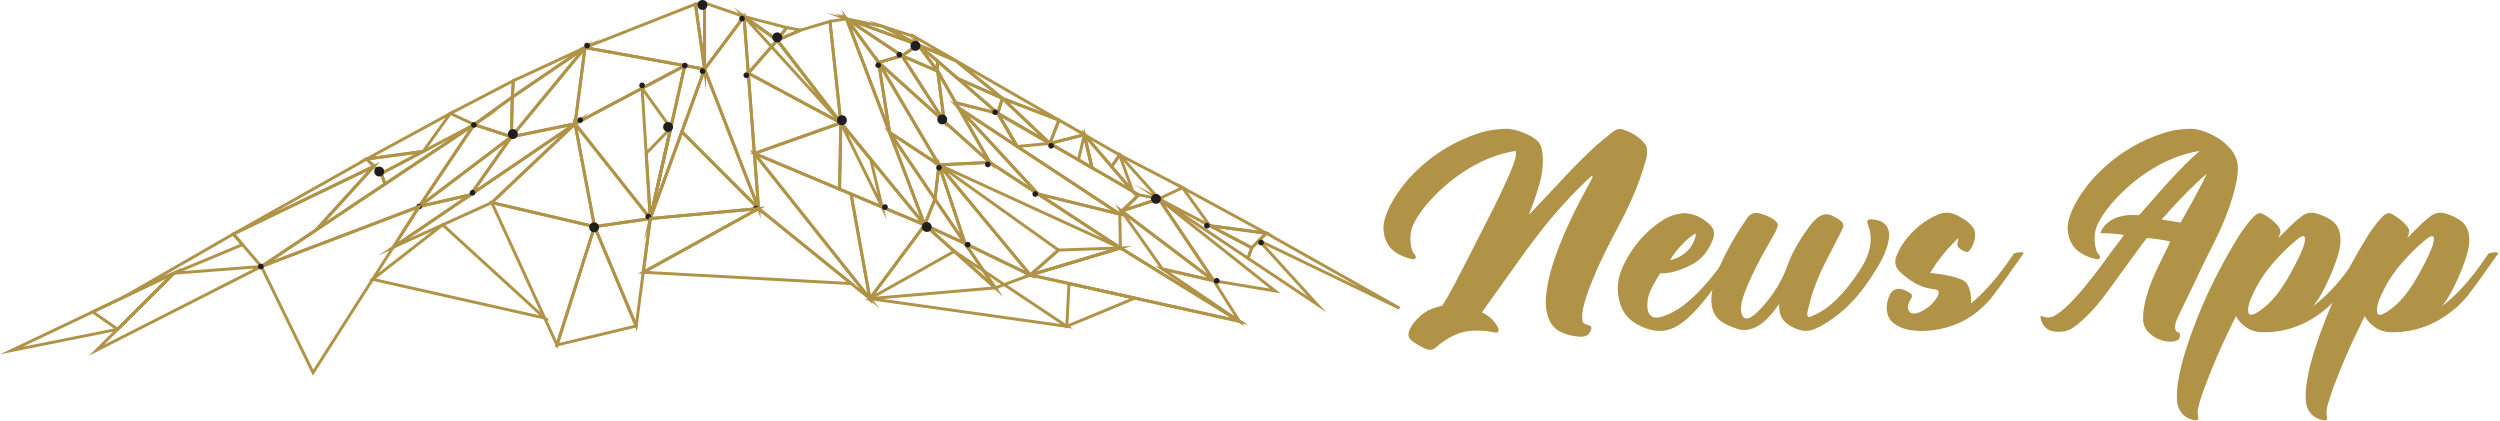 <?xml version="1.0" encoding="UTF-8"?>
<!DOCTYPE svg PUBLIC "-//W3C//DTD SVG 1.1//EN" "http://www.w3.org/Graphics/SVG/1.1/DTD/svg11.dtd">
<!-- Creator: CorelDRAW 2019 (64-Bit) -->
<svg xmlns="http://www.w3.org/2000/svg" xml:space="preserve" width="168.188mm" height="28.303mm" version="1.1" style="shape-rendering:geometricPrecision; text-rendering:geometricPrecision; image-rendering:optimizeQuality; fill-rule:evenodd; clip-rule:evenodd"
viewBox="0 0 15408.27 2592.91"
 xmlns:xlink="http://www.w3.org/1999/xlink"
 xmlns:xodm="http://www.corel.com/coreldraw/odm/2003">
 <defs>
  <style type="text/css">
   <![CDATA[
    .str0 {stroke:#B09347;stroke-width:18.32;stroke-miterlimit:22.926}
    .fil1 {fill:none}
    .fil2 {fill:#201E1E;fill-rule:nonzero}
    .fil0 {fill:#B09347;fill-rule:nonzero}
   ]]>
  </style>
 </defs>
 <g id="Capa_x0020_1">
  <g id="_2344060645808">
   <path class="fil0" d="M10133.7 881.27c-35.86,-41.41 -81.31,-67.67 -133.06,-83.83 -16.66,-5.06 -32.07,-2.79 -46.71,6.31 -6.82,4.29 -13.89,8.58 -19.94,13.88 -40.15,33.33 -81.81,64.89 -119.68,100.75 -71.71,67.67 -141.65,138.62 -208.31,212.09l0 0 -166.39 176.24 -16.66 17.42c19.69,-49.99 38.12,-100.75 53.27,-150.24 6.57,-20.7 12.38,-41.4 17.93,-62.1 14.39,-65.4 23.98,-142.92 3.78,-208.05 -4.04,-13.38 -11.36,-25.76 -21.71,-35.35 -31.82,-30.05 -79.28,-48.73 -120.43,-62.36 -29.55,-9.85 -60.86,-13.89 -91.91,-11.87 -47.72,3.29 -94.94,9.34 -140.89,23.74 -147.2,46.71 -276.74,123.97 -388.59,230.02 -58.07,55.29 -108.07,117.66 -148.97,187.09 -8.08,13.38 -15.4,27.02 -22.22,41.16 -11.11,22.72 -20.46,46.2 -27.78,70.7 -8.08,27.02 -10.86,55.55 -7.07,83.32 2.53,19.69 7.58,37.87 14.9,54.78 12.62,29.29 32.83,54.03 62.37,72.97 25.51,16.16 53.27,27.78 82.56,35.6 6.82,1.77 13.63,3.54 20.46,4.04 6.31,0.5 12.12,-0.75 15.9,-6.56 2.27,-3.54 2.27,-8.08 0.5,-12.12 -1.77,-3.79 -3.78,-8.34 -6.82,-11.62 -12.38,-13.38 -17.17,-29.79 -20.45,-46.96 -5.56,-28.28 -6.83,-56.06 -2.79,-82.82 3.54,-23.48 11.11,-46.46 23.23,-68.93 15.9,-29.79 34.34,-57.57 55.04,-84.08 5.55,-7.58 11.36,-14.64 17.42,-21.97 13.63,-16.16 27.78,-31.81 42.16,-46.96 133.57,-139.88 313.6,-255.01 507.51,-285.57 0,0 0.51,0.25 1.52,0.5 1.77,11.62 1.51,22.72 0.25,33.07 -6.06,44.7 -69.43,182.05 -133.06,311.58l-71.71 140.13 0 0 -11.37 22.73c0,0 -87.87,171.69 -87.36,171.44 -10.1,19.44 -60.35,116.65 -74.48,143.67 -8.08,15.4 -16.16,30.8 -24.74,45.7 0,0 -29.55,53.27 -51,85.59 -42.42,8.84 -78.78,24.74 -86.35,28.78 -33.83,18.69 -63.12,45.19 -89.13,77.01 -8.83,10.86 -16.41,22.73 -22.22,35.35 -16.16,36.1 -12.88,58.82 15.66,78.52 23.73,16.41 49.23,30.8 75.24,43.42 26.51,12.88 53.02,12.88 74.48,-11.61 3.28,-3.54 7.07,-6.83 10.86,-9.85 52.27,-39.64 108.32,-73.23 174.48,-83.83 61.1,-9.85 121.95,-3.54 182.29,8.58 43.43,-15.66 -36.86,-91.66 -37.37,-91.91 -8.58,-6.31 -17.42,-12.62 -26.26,-19.19 -11.36,-6.82 -14.14,-8.58 -25.25,-14.14 2.53,-4.04 5.05,-8.58 7.82,-13.38 73.23,-102.76 146.7,-205.53 220.17,-308.3 61.87,-86.86 125.75,-172.2 194.17,-254.25 48.99,-58.33 99.99,-114.88 153.01,-169.17 24.74,-25.25 49.75,-49.99 75.5,-73.98 8.58,-8.34 21.21,-20.96 29.03,-22.73 3.03,7.58 -2.52,16.66 -6.06,23.23 -18.94,35.86 -38.88,71.2 -57.83,107.06 -64.13,120.94 -121.7,244.91 -166.89,374.19 -28.02,80.03 -48.99,161.84 -55.55,246.68 -2.79,37.37 -0.51,74.49 10.35,110.09 12.62,41.91 36.35,78.27 75.99,98.22 36.62,18.43 76.76,29.29 117.67,31.56 35.6,2.27 60.59,-5.05 73.72,-40.65 5.3,-14.65 2.78,-21.97 -10.86,-28.28 -13.89,-6.57 -38.38,-8.58 -41.41,-26.77 -6.56,-37.87 2.02,-75.99 11.87,-112.61 15.65,-58.07 38.62,-113.87 61.86,-169.42 44.44,-107.06 98.72,-209.57 152.76,-312.08 47.98,-90.14 90.9,-182.55 125.74,-278.5 15.41,-42.17 28.28,-85.59 40.66,-129.03 4.04,-14.64 4.29,-30.3 5.05,-45.45 0.76,-18.68 -5.81,-36.61 -17.93,-50.74l0 0z"/>
   <path id="1" class="fil0" d="M10673.28 1557.44c-7.82,1.51 -14.39,3.28 -17.42,4.54 -1.26,0.76 -19.44,29.79 -49.99,72.22 -45.45,62.62 -94.68,122.96 -149.73,177.24 -27.02,26.51 -55.3,51.51 -85.34,73.98 -38.13,28.54 -80.04,50.75 -124.73,65.65 -126.76,39.14 -88.37,-116.9 -85.35,-128.77 16.66,-50.24 44.7,-95.95 71.46,-137.36 7.58,0 7.58,0 10.1,0 52.52,-1.26 101.25,-15.65 147.96,-36.35 10.86,-4.8 21.46,-9.85 32.06,-15.41 67.67,-34.34 110.84,-90.9 136.09,-161.59 12.12,-33.84 5.3,-62.87 -20.7,-87.88 -37.62,-36.61 -82.31,-59.33 -133.82,-67.91 -15.4,-2.79 -32.32,-2.02 -47.97,0.5 -37.12,6.06 -72.72,17.92 -104.79,38.38 -109.07,69.69 -190.12,164.88 -245.42,280.26 -36.1,75.24 -46.71,155.54 -19.94,238.1 16.41,50.75 46.2,90.14 91.4,117.92 27.26,16.91 56.55,30.55 87.36,39.38 34.34,9.85 70.19,12.38 105.03,5.05 73.73,-15.65 130.04,-68.93 180.28,-121.44 79.54,-83.58 175.73,-226.99 263.09,-348.69 9.85,-13.64 -18.94,-11.87 -39.64,-7.83l0 0zm-223.2 -118.67c2.27,6.31 1.51,13.63 0.25,18.43 -31.81,123.47 -154.27,146.69 -156.8,145.94 33.08,-59.59 104.79,-135.59 156.55,-164.37z"/>
   <path id="2" class="fil0" d="M11640.08 1420.59c-4.54,-16.91 -13.38,-32.32 -27.52,-43.68 -22.73,-17.93 -53.28,-24.74 -82.07,-24.74 -0.25,0 -0.75,0 -1.01,0 -0.5,0 -0.76,0 -1.26,0 -39.38,2.53 -7.82,40.4 -1.77,80.04 13.14,82.31 -14.64,159.83 -67.16,238.61 -49.23,73.98 -104.53,144.93 -171.95,203.25 -40.39,34.59 -82.31,60.35 -130.03,78.27 -21.72,6.57 -19.7,-17.93 -16.92,-31.82 0.76,-3.02 1.51,-5.81 2.27,-8.83 2.27,-9.6 4.8,-18.94 7.07,-28.28 6.56,-27.02 13.38,-54.29 22.47,-80.79 21.97,-65.15 48.73,-128.77 80.55,-190.13 30.3,-59.08 60.85,-117.91 91.15,-177.24 5.81,-11.11 10.86,-22.47 15.4,-34.09 5.05,-13.13 1.26,-24.49 -8.33,-34.34 -18.19,-18.19 -40.4,-28.78 -63.38,-39.39 -71.71,-32.06 -129.53,58.58 -163.11,106.56 -31.56,45.19 -59.59,92.91 -83.07,142.4 0,0.26 -0.25,0.26 -0.25,0.5 -17.67,37.63 -30.05,77.27 -46.97,115.14 -36.61,80.55 -90.39,157.56 -152.25,220.68 -7.32,7.58 -15.14,15.15 -23.22,21.97 -15.15,12.87 -37.12,30.04 -58.33,28.28 -22.72,-1.77 -31.06,-40.91 -30.55,-58.33 0.76,-18.68 2.79,-37.62 8.08,-55.3 8.58,-29.54 19.19,-58.58 31.31,-86.6 35.34,-82.56 75.75,-162.6 120.69,-240.12 15.66,-26.77 30.8,-53.28 45.7,-80.3 6.31,-11.61 12.38,-23.73 16.92,-36.35 8.58,-22.47 6.06,-30.31 -11.86,-45.71 -26.01,-22.22 -57.32,-33.83 -89.39,-43.42 -27.78,-8.34 -53.53,-5.56 -74.48,15.9 0,0 -336.58,459.28 -193.92,624.92 4.04,4.29 7.83,8.58 12.12,12.37 1.01,0.76 2.02,1.77 3.03,2.53 1.01,0.76 1.77,1.77 2.78,2.52 1.01,0.76 1.77,1.52 2.78,2.28 11.86,9.34 25,17.42 39.64,24.23 22.73,10.86 46.21,19.7 70.19,26.77 0,0 5.3,2.27 14.65,4.04 29.29,5.3 98.72,5.05 179.77,-85.59 16.91,-17.93 36.35,-43.18 57.31,-72.97 -0.26,18.18 1.26,36.1 5.05,54.28 7.83,36.1 32.58,62.11 64.14,80.29 30.04,17.18 64.13,31.57 99.48,31.06 35.34,-0.25 71.45,-20.19 101.5,-37.11 40.91,-23.23 78.78,-50.75 114.63,-81.05 70.45,-59.59 129.28,-131.8 180.03,-208.81 48.48,-73.72 99.99,-154.02 112.11,-243.15 2.27,-16.41 2.27,-32.82 -2.02,-48.73l0 0z"/>
   <path id="3" class="fil0" d="M12412.7 1561.99c-3.54,1.77 -116.15,188.61 -266.89,309.3 0.5,-0.5 1.01,-1.26 1.52,-1.77 2.78,-17.93 1.51,-36.61 -1.52,-56.31 -7.58,-48.73 -26.01,-71.46 -40.39,-82.31 -70.95,-38.38 -208.81,-48.47 -208.81,-48.47 45.7,-80.3 105.79,-149.23 172.96,-216.39 -1.26,9.85 -1.51,19.94 -4.3,29.29 -4.54,15.66 1.02,27.02 13.14,36.1 8.07,6.06 16.41,11.87 25.25,16.16 17.67,8.84 28.02,6.57 39.38,-9.09 17.93,-24.99 28.02,-53.53 30.3,-84.33 1.77,-25.25 -6.06,-46.71 -23.48,-65.39 -26.26,-28.54 -58.32,-47.47 -92.67,-63.88 -39.13,-18.43 -77.76,-18.69 -116.9,-0.76 -9.09,4.04 -18.43,8.08 -27.27,12.62 -81.3,42.42 -145.68,103.52 -194.67,180.28 -11.36,17.93 -20.2,37.88 -28.53,57.32 -16.66,39.14 -9.6,73.72 22.22,103.01 56.81,51.76 118.42,93.93 197.44,103.78 9.6,1.26 33.08,2.27 37.88,13.13 0.75,1.26 1.01,3.03 1.01,4.8 0.5,11.36 -2.78,22.22 -8.58,31.81 -18.94,31.06 -44.95,57.57 -76,76.51 -22.98,13.89 -72.97,40.91 -95.44,13.38 -7.32,-8.84 -11.36,-24.49 -8.84,-35.86 12.88,-57.31 48.99,-56.55 3.79,-84.33 -29.55,-17.93 -91.91,-44.95 -120.44,26.01 -20.19,51 -23.48,116.39 19.45,157.56 28.78,27.77 69.18,42.92 109.58,49.99 0.25,0 0.25,0 0.25,0 0,0 0.26,0 0.51,0 2.02,0.5 4.04,0.75 6.06,1.01 1.01,0.25 2.02,0.25 3.28,0.5 15.41,2.27 30.55,3.54 45.2,3.78 2.02,0.26 4.29,0.26 6.56,0.26 5.81,0 11.87,0 17.67,-0.26 28.03,-0.5 62.11,-3.02 99.74,-10.1 97.71,-18.68 219.17,-68.67 321.17,-192.4 8.08,-10.1 16.42,-20.7 24.5,-31.56 56.81,-74.49 116.65,-161.85 172.7,-240.12 13.63,-18.69 -45.95,-8.08 -56.81,-3.29l0 0z"/>
   <path class="fil0" d="M13665.32 848.45c-28.78,-17.42 -59.59,-31.56 -92.42,-42.42 -30.04,-10.1 -61.86,-13.89 -93.16,-11.62 -47.47,3.03 -94.43,9.09 -139.88,23.48 -147.2,46.71 -276.73,123.97 -388.33,230.02 -58.33,55.29 -108.32,117.66 -149.23,187.09 -8.08,13.38 -15.4,27.02 -22.22,41.16 -11.11,22.72 -20.45,46.2 -27.78,70.7 -7.82,27.02 -10.86,55.55 -7.06,83.32 2.78,19.69 7.57,37.87 14.9,54.78 12.62,29.29 32.83,54.03 62.36,72.97 25.51,16.16 53.27,27.78 82.57,35.6 6.82,1.77 13.63,3.54 20.45,4.04 6.57,0.5 12.37,-0.75 15.9,-6.56 2.27,-3.54 2.27,-8.08 0.5,-12.12 -1.77,-3.79 -3.78,-8.34 -6.82,-11.62 -12.37,-13.38 -17.17,-29.79 -20.45,-46.96 -5.55,-28.28 -6.57,-56.06 -2.53,-82.82 3.29,-23.48 10.86,-46.46 22.98,-68.93 15.91,-29.79 34.34,-57.57 55.04,-84.08 5.56,-7.58 11.62,-14.64 17.42,-21.97 13.63,-16.16 27.78,-31.81 42.17,-46.96 133.56,-139.88 313.59,-255.01 507.51,-285.57 -64.89,55.55 -124.99,118.42 -181.04,179.27 -57.32,62.11 -112.36,126.75 -168.41,189.88 -8.34,9.34 -14.39,16.66 -25.25,27.52 0,0 -184.07,-26.51 -238.1,110.34 9.59,0 19.19,0.25 28.28,0.25 33.58,0.26 107.06,7.33 118.16,11.36 -5.81,8.08 -12.12,16.16 -18.18,24.24 -23.98,32.07 -49.49,66.15 -73.23,97.71 -29.29,39.64 -260.06,368.39 -364.85,385.55 -9.09,1.52 -18.43,1.02 -27.78,-0.5 -10.6,-1.77 -19.44,-6.82 -29.54,-9.59 -2.78,19.94 7.06,43.68 18.43,59.59 12.62,17.68 31.06,30.81 52.27,35.1 44.69,9.09 92.41,5.3 130.28,-21.97 87.62,-62.62 155.53,-144.68 218.15,-231.28 68.68,-94.94 137.87,-189.37 206.8,-283.8 8.08,-11.11 17.17,-21.97 26.76,-34.35 5.3,-6.56 117.66,11.37 145.69,19.45 -4.54,10.6 -8.08,18.94 -11.87,27.02 -22.98,46.96 -46.46,93.42 -68.67,140.64 -23.99,51.26 -46.21,103.52 -62.11,158.31 -14.39,48.99 -25,98.73 -24.74,150.24 0,31.56 10.86,58.83 32.57,81.81 30.05,32.31 81.05,57.82 127.76,58.82 20.2,1.77 55.04,-3.02 63.63,-21.46 8.34,-18.43 0,-33.59 0,-33.59 -44.43,-7.32 -22.22,-66.4 -15.4,-82.06 0.5,-1.26 1.26,-2.78 1.77,-4.04 33.33,-73.47 70.7,-144.93 104.79,-217.9 33.83,-72.71 68.67,-144.93 104.78,-216.64 7.07,-13.63 14.15,-27.52 21.21,-41.15 49.24,-98.48 91.66,-202.76 120.19,-309.06 12.88,-46.96 23.48,-95.95 22.98,-144.92 -0.5,-83.58 -60.35,-145.19 -127.25,-186.34l0 0zm-342.63 504.73c13.38,-17.18 17.17,-18.43 24.24,-26.51 80.79,-93.93 184.32,-197.7 254.25,-255.77 -52.27,111.35 -161.34,300.71 -161.34,300.71l-117.15 -18.42z"/>
   <path id="1" class="fil0" d="M14543.99 1561.99c-3.78,1.77 -126,205.02 -286.58,324.46 28.27,-35.86 52.01,-75.5 72.21,-116.4 33.83,-68.43 65.65,-143.16 85.34,-216.89 17.42,-65.65 18.43,-149.48 -42.66,-193.16 -27.52,-19.7 -57.32,-32.58 -89.39,-42.93 -35.6,-11.36 -65.9,-7.32 -96.95,15.66 -47.98,36.1 -88.63,79.28 -130.79,121.7 -6.06,6.06 -10.87,10.86 -14.91,14.39 1.52,-2.52 3.03,-4.79 4.3,-6.82 3.28,-7.82 6.06,-14.9 7.32,-18.43 5.3,-16.16 3.54,-30.8 -7.06,-44.95 -12.12,-16.15 -26.27,-30.04 -41.16,-42.42 -12.62,-10.1 -26.01,-19.18 -39.64,-27.77 -5.55,-3.29 -11.36,-6.83 -16.91,-9.85 -13.89,-7.83 -28.78,-5.81 -41.41,3.54 -8.58,6.06 -16.42,13.38 -23.49,21.21 -38.62,42.16 -70.7,89.38 -100.23,138.11 -127.26,209.57 -230.78,430 -306.27,663.3 -21.71,67.16 -39.9,135.08 -51,204.52 -6.83,42.17 -10.61,84.59 -6.57,127 5.81,60.6 48.48,104.79 109.33,114.13 14.9,2.52 24.74,-5.3 20.95,-19.94 -8.08,-32.83 0.26,-63.38 9.34,-93.93 9.85,-33.07 21.21,-65.65 33.33,-97.97 45.19,-121.2 96.71,-239.36 153.26,-355.51 0.26,-0.26 0.26,-0.26 0.26,-0.26 0,0 5.3,-11.36 14.9,-30.8 1.01,-2.78 2.27,-5.55 3.54,-7.82 5.05,-10.35 11.1,-22.47 17.67,-35.86 3.28,6.06 6.82,11.86 10.61,17.42 0,0 0,0 0,0 0,0 0.25,0 0.25,0 11.87,16.91 25.51,30.3 37.12,39.89 6.56,5.56 14.14,11.11 22.46,16.42 2.79,1.51 4.3,2.52 4.3,2.52 18.69,10.61 41.67,19.19 69.69,21.97l0 0c0,0 0.25,0 0.5,0 6.31,0.5 12.87,0.76 19.7,0.76 52.51,1.26 100.99,-4.8 145.44,-15.91 186.59,-46.2 299.7,-178.25 320.15,-203.5 1.02,-1.26 2.02,-2.79 3.29,-4.04 60.85,-78.27 126,-173.72 186.85,-258.55 13.38,-18.69 -46.21,-8.08 -57.07,-3.29l0 0zm-392.12 57.31c-60.59,116.66 -126.75,237.35 -242.13,307.54 -76,46.21 -51.01,-43.42 -47.47,-57.06 6.06,-23.23 28.54,-69.19 39.14,-90.39 83.58,-166.9 253.25,-301.47 266.89,-311.58 45.7,-34.34 63.37,-2.02 -16.42,151.49l0 0z"/>
   <path id="2" class="fil0" d="M15337.83 1561.99c-3.78,1.77 -126,205.02 -286.58,324.46 28.27,-35.86 52.01,-75.5 72.21,-116.4 33.83,-68.43 65.65,-143.16 85.34,-216.89 17.42,-65.65 18.43,-149.48 -42.66,-193.16 -27.52,-19.7 -57.32,-32.58 -89.39,-42.93 -35.6,-11.36 -65.9,-7.32 -96.95,15.66 -47.98,36.1 -88.63,79.28 -130.79,121.7 -6.06,6.06 -10.87,10.86 -14.91,14.39 1.52,-2.52 3.03,-4.79 4.3,-6.82 3.28,-7.82 6.06,-14.9 7.32,-18.43 5.3,-16.16 3.54,-30.8 -7.06,-44.95 -12.12,-16.15 -26.27,-30.04 -41.16,-42.42 -12.62,-10.1 -26.01,-19.18 -39.64,-27.77 -5.55,-3.29 -11.36,-6.83 -16.91,-9.85 -13.89,-7.83 -28.78,-5.81 -41.41,3.54 -8.58,6.06 -16.42,13.38 -23.49,21.21 -38.62,42.16 -70.7,89.38 -100.23,138.11 -127.26,209.57 -230.78,430 -306.27,663.3 -21.71,67.16 -39.9,135.08 -51,204.52 -6.83,42.17 -10.61,84.59 -6.57,127 5.81,60.6 48.48,104.79 109.33,114.13 14.9,2.52 24.74,-5.3 20.95,-19.94 -8.08,-32.83 0.26,-63.38 9.34,-93.93 9.85,-33.07 21.21,-65.65 33.33,-97.97 45.19,-121.2 96.71,-239.36 153.26,-355.51 0.26,-0.26 0.26,-0.26 0.26,-0.26 0,0 5.3,-11.36 14.9,-30.8 1.01,-2.78 2.27,-5.55 3.54,-7.82 5.05,-10.35 11.1,-22.47 17.67,-35.86 3.28,6.06 6.82,11.86 10.61,17.42 0,0 0,0 0,0 0,0 0.25,0 0.25,0 11.87,16.91 25.51,30.3 37.12,39.89 6.56,5.56 14.14,11.11 22.46,16.42 2.79,1.51 4.3,2.52 4.3,2.52 18.69,10.61 41.67,19.19 69.69,21.97l0 0c0,0 0.25,0 0.5,0 6.31,0.5 12.87,0.76 19.7,0.76 52.51,1.26 100.99,-4.8 145.44,-15.91 186.59,-46.2 299.7,-178.25 320.15,-203.5 1.02,-1.26 2.02,-2.79 3.29,-4.04 60.85,-78.27 126,-173.72 186.85,-258.55 13.38,-18.69 -46.21,-8.08 -57.07,-3.29l0 0zm-392.12 57.31c-60.59,116.66 -126.75,237.35 -242.13,307.54 -76,46.21 -51.01,-43.42 -47.47,-57.06 6.06,-23.23 28.54,-69.19 39.14,-90.39 83.58,-166.9 253.25,-301.47 266.89,-311.58 45.7,-34.34 63.37,-2.02 -16.42,151.49l0 0z"/>
  </g>
  <g id="_2344060647632">
   <polygon class="fil1 str0" points="4286.2,25.04 4342.52,426.36 3605.79,293.33 "/>
   <polygon class="fil1 str0" points="3605.79,293.33 3152.02,843.03 3157.24,598.71 "/>
   <polygon class="fil1 str0" points="3605.79,293.33 3152.02,843.03 3544.29,762.78 "/>
   <polygon class="fil1 str0" points="3605.79,293.33 4220.75,404.37 3544.29,762.78 "/>
   <polygon class="fil1 str0" points="3030.78,1248.59 3664.29,1396.74 3544.29,762.78 "/>
   <polygon class="fil1 str0" points="3030.78,1248.59 3664.29,1396.74 3432.99,2126.12 "/>
   <polygon class="fil1 str0" points="3921.12,2009.09 3664.29,1396.74 3432.99,2126.12 "/>
   <polygon class="fil1 str0" points="3921.12,2009.09 3664.29,1396.74 4008,1347.07 "/>
   <polygon class="fil1 str0" points="3544.29,762.78 3664.29,1396.74 4008,1347.07 "/>
   <polygon class="fil1 str0" points="3544.29,762.78 4220.75,404.37 4008,1347.07 "/>
   <polygon class="fil1 str0" points="4342.52,426.36 4220.75,404.37 4008,1347.07 "/>
   <polygon class="fil1 str0" points="4202.36,812.14 4675.2,1285.44 4008,1347.07 "/>
   <polygon class="fil1 str0" points="4202.36,812.14 4675.2,1285.44 4342.52,426.36 "/>
   <polygon class="fil1 str0" points="4585.53,101.84 4675.2,1285.44 4342.52,426.36 "/>
   <polygon class="fil1 str0" points="4585.53,101.84 4612,451.32 4789.99,247.76 "/>
   <polygon class="fil1 str0" points="5182.26,757.2 4612,451.32 4789.99,247.76 "/>
   <polygon class="fil1 str0" points="4585.53,101.84 4848.48,169.9 4789.99,247.76 "/>
   <polygon class="fil1 str0" points="4934.87,185.6 4848.48,169.9 4789.99,247.76 "/>
   <polygon class="fil1 str0" points="5699.4,1386.3 5182.26,757.2 5115.43,131.85 5217.32,116.01 "/>
   <polygon class="fil1 str0" points="5115.43,131.85 5182.26,757.2 4789.99,247.76 4934.87,185.6 "/>
   <polygon class="fil1 str0" points="5182.26,757.2 4612,451.32 4649.47,945.83 "/>
   <polygon class="fil1 str0" points="5182.26,757.2 5699.4,1386.3 5174.43,1166.07 "/>
   <polygon class="fil1 str0" points="4675.2,1285.44 5361.24,1840.68 4649.47,945.83 "/>
   <polygon class="fil1 str0" points="5699.4,1386.3 5361.24,1840.68 5245.16,1195.74 "/>
   <polygon class="fil1 str0" points="5245.16,1195.74 5361.24,1840.68 4649.47,945.83 "/>
   <polygon class="fil1 str0" points="5182.26,757.2 5174.43,1166.07 4649.47,945.83 "/>
   <polygon class="fil1 str0" points="5182.26,757.2 5366.53,981.37 5436.91,1276.18 "/>
   <polygon class="fil1 str0" points="5182.26,757.2 4585.53,101.84 4789.99,247.76 "/>
   <polygon class="fil1 str0" points="4133.88,789.28 3957.47,543.87 4008,1347.07 "/>
   <polygon class="fil1 str0" points="4133.88,789.28 3982.74,945.47 4008,1347.07 "/>
   <polygon class="fil1 str0" points="3030.78,1248.59 2425.95,1522.42 3544.29,762.78 "/>
   <polygon class="fil1 str0" points="3152.02,843.03 2900.02,1200.41 3544.29,762.78 "/>
   <polygon class="fil1 str0" points="3152.02,843.03 2900.02,1200.41 2583.18,1272.9 "/>
   <polygon class="fil1 str0" points="2425.95,1522.42 2900.02,1200.41 2583.18,1272.9 "/>
   <polygon class="fil1 str0" points="3152.02,843.03 2922.2,767.92 2583.18,1272.9 "/>
   <polygon class="fil1 str0" points="3152.02,843.03 2922.2,767.92 3157.24,598.71 "/>
   <polygon class="fil1 str0" points="3605.79,293.33 3163.98,497.44 3157.24,598.71 "/>
   <polygon class="fil1 str0" points="3163.98,497.44 2776.07,699.03 2922.2,767.92 3157.24,598.71 "/>
   <polygon class="fil1 str0" points="1610.87,1642.46 2922.2,767.92 2583.18,1272.9 "/>
   <polygon class="fil1 str0" points="2372.8,1134.32 2922.2,767.92 2349.68,1069.61 "/>
   <polygon class="fil1 str0" points="2259.66,979.94 2776.07,699.03 2608.2,933.38 "/>
   <polygon class="fil1 str0" points="2259.66,979.94 2349.68,1069.61 2608.2,933.38 "/>
   <polygon class="fil1 str0" points="2259.66,979.94 2304.67,1024.78 1438.29,1442.3 "/>
   <polygon class="fil1 str0" points="2349.68,1069.61 2304.67,1024.78 1947.08,1418.23 2372.8,1134.32 "/>
   <polygon class="fil1 str0" points="2304.67,1024.78 1947.08,1418.23 1610.87,1642.46 1438.29,1442.3 "/>
   <polygon class="fil1 str0" points="5699.4,1386.3 5361.24,1840.68 6133.72,1774.24 "/>
   <polygon class="fil1 str0" points="5699.4,1386.3 5483.05,816.23 5762.26,1227.31 "/>
   <polygon class="fil1 str0" points="5699.4,1386.3 5947.99,1500.77 5762.26,1227.31 "/>
   <polygon class="fil1 str0" points="5699.4,1386.3 6133.72,1774.24 5947.99,1500.77 "/>
   <polygon class="fil1 str0" points="5787.33,1016.06 5483.05,816.23 5762.26,1227.31 "/>
   <polygon class="fil1 str0" points="5787.33,1016.06 5483.05,816.23 5415.17,385.02 "/>
   <polygon class="fil1 str0" points="5217.32,116.01 5483.05,816.23 5415.17,385.02 "/>
   <polygon class="fil1 str0" points="5787.33,1016.06 5947.99,1500.77 5762.26,1227.31 "/>
   <polygon class="fil1 str0" points="5787.33,1016.06 5947.99,1500.77 6350,1694.73 "/>
   <polygon class="fil1 str0" points="6133.72,1774.24 5947.99,1500.77 6350,1694.73 "/>
   <polygon class="fil1 str0" points="5787.33,1016.06 6523.8,1541.27 6350,1694.73 "/>
   <polygon class="fil1 str0" points="5787.33,1016.06 6100.72,1000.96 5415.17,385.02 "/>
   <polygon class="fil1 str0" points="5217.32,116.01 5559.25,343.78 5415.17,385.02 "/>
   <polygon class="fil1 str0" points="5819.8,748.57 5559.25,343.78 5415.17,385.02 "/>
   <polygon class="fil1 str0" points="5787.33,1016.06 6100.72,1000.96 6905.36,1528.13 "/>
   <polygon class="fil1 str0" points="5217.32,116.01 5559.25,343.78 5658.33,276.02 "/>
   <polygon class="fil1 str0" points="5779.1,438.82 5559.25,343.78 5658.33,276.02 "/>
   <polygon class="fil1 str0" points="5779.1,438.82 5559.25,343.78 5819.8,748.57 "/>
   <polygon class="fil1 str0" points="5779.1,438.82 5908.42,664.85 6100.72,1000.96 5819.8,748.57 "/>
   <polygon class="fil1 str0" points="6398.16,1195.83 5908.42,664.85 6100.72,1000.96 "/>
   <polygon class="fil1 str0" points="6398.16,1195.83 5908.42,664.85 6901.46,1319.58 "/>
   <polygon class="fil1 str0" points="6398.16,1195.83 6905.36,1528.13 6901.46,1319.58 "/>
   <polygon class="fil1 str0" points="5779.1,438.82 5779.1,438.82 5777.24,374.62 5658.33,276.02 "/>
   <polygon class="fil1 str0" points="5779.1,438.82 5779.1,438.82 5777.24,374.62 6149.74,698.56 5890.39,633.34 "/>
   <polygon class="fil1 str0" points="5908.42,664.85 6269.47,902.88 6149.74,698.56 5890.39,633.34 "/>
   <polygon class="fil1 str0" points="6269.47,902.88 6149.74,698.56 7018.83,1200.48 6901.46,1319.58 "/>
   <polygon class="fil1 str0" points="6269.47,902.88 6149.74,698.56 6470.51,883.82 "/>
   <polygon class="fil1 str0" points="6177.89,606.05 6149.74,698.56 6470.51,883.82 "/>
   <polygon class="fil1 str0" points="6177.89,606.05 6149.74,698.56 5903.91,484.78 "/>
   <polygon class="fil1 str0" points="6177.89,606.05 5893.02,375.86 5658.33,276.02 5903.91,484.78 "/>
   <polygon class="fil1 str0" points="6177.89,606.05 6526.8,740.55 6470.51,883.82 "/>
   <polygon class="fil1 str0" points="6683.13,830.29 6526.8,740.55 6470.51,883.82 "/>
   <polygon class="fil1 str0" points="6683.13,830.29 6730.15,1033.76 6470.51,883.82 "/>
   <polygon class="fil1 str0" points="6683.13,830.29 6730.15,1033.76 6646.9,985.68 "/>
   <polygon class="fil1 str0" points="6683.13,830.29 6730.15,1033.76 6981.34,1178.83 "/>
   <polygon class="fil1 str0" points="6683.13,830.29 6900.49,954.99 6851.28,1026.84 "/>
   <polygon class="fil1 str0" points="6981.34,1178.83 6900.49,954.99 6851.28,1026.84 "/>
   <polygon class="fil1 str0" points="5217.32,116.01 5446.58,164.67 5658.33,276.02 "/>
   <polygon class="fil1 str0" points="5886.5,372.09 5635.88,225.79 5658.33,276.02 "/>
   <polygon class="fil1 str0" points="5446.58,164.67 5635.88,225.79 5658.33,276.02 "/>
   <polygon class="fil1 str0" points="6177.89,606.05 5893.02,375.86 6526.8,740.55 "/>
   <polygon class="fil1 str0" points="6912.46,1300.59 7164.46,1657.96 7481.29,1730.45 "/>
   <polygon class="fil1 str0" points="7638.53,1979.97 7164.46,1657.96 7481.29,1730.45 "/>
   <polygon class="fil1 str0" points="6912.46,1300.59 7142.29,1225.47 7481.29,1730.45 "/>
   <polygon class="fil1 str0" points="6912.46,1300.59 7142.29,1225.47 7018.83,1200.48 "/>
   <polygon class="fil1 str0" points="6900.49,954.99 7288.41,1156.57 7142.29,1225.47 "/>
   <polygon class="fil1 str0" points="7859.61,1793.43 7142.29,1225.47 7481.29,1730.45 "/>
   <polygon class="fil1 str0" points="7691.68,1591.87 7142.29,1225.47 7714.79,1527.16 "/>
   <polygon class="fil1 str0" points="7804.81,1437.49 7288.41,1156.57 7456.27,1390.94 "/>
   <polygon class="fil1 str0" points="7804.81,1437.49 7714.79,1527.16 7456.27,1390.94 "/>
   <polygon class="fil1 str0" points="7804.81,1437.49 7759.8,1482.33 8626.18,1899.86 "/>
   <polygon class="fil1 str0" points="7714.79,1527.16 7759.8,1482.33 8117.39,1875.78 7691.68,1591.87 "/>
   <polygon class="fil1 str0" points="1494.65,1507.66 877.15,1765.11 1438.29,1442.3 "/>
   <polygon class="fil1 str0" points="4286.2,25.04 4342.52,426.36 4341.92,18.05 "/>
   <polygon class="fil1 str0" points="4585.53,101.84 4342.52,426.36 4341.92,18.05 "/>
   <path class="fil2" d="M2583.18 1255.31c4.86,0 9.26,1.97 12.44,5.16 3.19,3.19 5.16,7.59 5.16,12.43 0,4.86 -1.97,9.25 -5.16,12.44 -3.19,3.19 -7.59,5.16 -12.44,5.16 -4.85,0 -9.24,-1.97 -12.43,-5.16 -3.19,-3.18 -5.16,-7.58 -5.16,-12.44 0,-4.86 1.97,-9.25 5.16,-12.43 3.18,-3.19 7.58,-5.16 12.43,-5.16z"/>
   <path class="fil2" d="M2337.24 1026.68c8.42,0 16.05,3.42 21.57,8.93 5.52,5.53 8.93,13.16 8.93,21.57 0,8.42 -3.42,16.04 -8.93,21.56 -5.52,5.52 -13.15,8.94 -21.57,8.94 -8.41,0 -16.03,-3.42 -21.55,-8.93 -5.53,-5.52 -8.94,-13.15 -8.94,-21.57 0,-8.42 3.41,-16.04 8.93,-21.57 5.52,-5.52 13.15,-8.93 21.56,-8.93z"/>
   <path class="fil2" d="M2920.84 752.34c4.86,0 9.26,1.97 12.44,5.15 3.18,3.19 5.16,7.59 5.16,12.44 0,4.86 -1.98,9.25 -5.16,12.43 -3.19,3.19 -7.59,5.16 -12.44,5.16 -4.86,0 -9.25,-1.97 -12.43,-5.15 -3.19,-3.18 -5.16,-7.59 -5.16,-12.44 0,-4.86 1.97,-9.25 5.15,-12.44 3.19,-3.18 7.59,-5.15 12.44,-5.15z"/>
   <path class="fil2" d="M3160.97 795.73c8.42,0 16.04,3.42 21.56,8.93 5.52,5.53 8.93,13.16 8.93,21.57 0,8.42 -3.42,16.04 -8.93,21.56 -5.52,5.52 -13.15,8.94 -21.56,8.94 -8.42,0 -16.04,-3.42 -21.56,-8.93 -5.52,-5.52 -8.94,-13.15 -8.94,-21.57 0,-8.42 3.42,-16.05 8.93,-21.57 5.52,-5.52 13.15,-8.93 21.57,-8.93z"/>
   <path class="fil2" d="M2912.45 1170.38c4.86,0 9.25,1.97 12.44,5.15 3.18,3.19 5.15,7.59 5.15,12.44 0,4.86 -1.97,9.25 -5.15,12.44 -3.19,3.18 -7.59,5.15 -12.44,5.15 -4.86,0 -9.25,-1.97 -12.43,-5.15 -3.19,-3.18 -5.16,-7.59 -5.16,-12.44 0,-4.86 1.97,-9.25 5.15,-12.44 3.18,-3.18 7.59,-5.15 12.44,-5.15z"/>
   <path class="fil2" d="M3576.05 722.51c4.86,0 9.25,1.97 12.44,5.16 3.18,3.19 5.15,7.59 5.15,12.44 0,4.85 -1.97,9.24 -5.15,12.43 -3.19,3.19 -7.59,5.16 -12.44,5.16 -4.86,0 -9.25,-1.97 -12.43,-5.16 -3.19,-3.18 -5.16,-7.58 -5.16,-12.43 0,-4.86 1.97,-9.26 5.15,-12.44 3.19,-3.19 7.59,-5.16 12.44,-5.16z"/>
   <path class="fil2" d="M3618.23 263.3c4.86,0 9.25,1.97 12.43,5.15 3.19,3.19 5.16,7.59 5.16,12.44 0,4.86 -1.97,9.25 -5.16,12.43 -3.19,3.19 -7.59,5.16 -12.43,5.16 -4.86,0 -9.25,-1.97 -12.44,-5.15 -3.19,-3.19 -5.16,-7.59 -5.16,-12.44 0,-4.86 1.97,-9.26 5.16,-12.44 3.18,-3.18 7.58,-5.15 12.44,-5.15z"/>
   <path class="fil2" d="M4220.75 386.78c4.86,0 9.26,1.97 12.44,5.15 3.18,3.19 5.15,7.59 5.15,12.44 0,4.86 -1.97,9.25 -5.15,12.43 -3.19,3.19 -7.59,5.16 -12.44,5.16 -4.86,0 -9.25,-1.97 -12.43,-5.15 -3.19,-3.18 -5.16,-7.59 -5.16,-12.44 0,-4.86 1.97,-9.25 5.15,-12.44 3.19,-3.18 7.59,-5.15 12.44,-5.15z"/>
   <path class="fil2" d="M3957.47 508.68c4.86,0 9.25,1.97 12.44,5.16 3.18,3.19 5.15,7.59 5.15,12.43 0,4.86 -1.97,9.25 -5.15,12.44 -3.19,3.19 -7.59,5.16 -12.44,5.16 -4.86,0 -9.25,-1.97 -12.43,-5.16 -3.19,-3.18 -5.16,-7.58 -5.16,-12.44 0,-4.86 1.97,-9.25 5.15,-12.43 3.19,-3.19 7.59,-5.16 12.44,-5.16z"/>
   <path class="fil2" d="M3995.55 1317.05c4.86,0 9.26,1.97 12.44,5.15 3.18,3.19 5.16,7.59 5.16,12.44 0,4.86 -1.98,9.25 -5.16,12.43 -3.19,3.19 -7.59,5.16 -12.44,5.16 -4.86,0 -9.25,-1.97 -12.43,-5.15 -3.19,-3.19 -5.16,-7.59 -5.16,-12.44 0,-4.86 1.97,-9.26 5.15,-12.44 3.19,-3.18 7.59,-5.15 12.44,-5.15z"/>
   <path class="fil2" d="M4330.08 421.21c4.86,0 9.26,1.97 12.44,5.16 3.18,3.19 5.15,7.59 5.15,12.43 0,4.86 -1.97,9.25 -5.15,12.44 -3.19,3.19 -7.59,5.16 -12.44,5.16 -4.86,0 -9.25,-1.97 -12.43,-5.16 -3.19,-3.18 -5.16,-7.58 -5.16,-12.44 0,-4.86 1.97,-9.25 5.15,-12.43 3.19,-3.19 7.59,-5.16 12.44,-5.16z"/>
   <path class="fil2" d="M4117.63 752.06c8.42,0 16.04,3.42 21.56,8.93 5.52,5.52 8.93,13.15 8.93,21.57 0,8.41 -3.42,16.03 -8.93,21.56 -5.52,5.52 -13.15,8.94 -21.56,8.94 -8.42,0 -16.04,-3.42 -21.56,-8.93 -5.52,-5.52 -8.94,-13.15 -8.94,-21.57 0,-8.42 3.42,-16.05 8.93,-21.57 5.52,-5.52 13.15,-8.93 21.57,-8.93z"/>
   <path class="fil2" d="M4657.61 1267.85c4.86,0 9.25,1.97 12.44,5.15 3.18,3.19 5.15,7.59 5.15,12.44 0,4.86 -1.97,9.25 -5.15,12.43 -3.19,3.19 -7.59,5.16 -12.44,5.16 -4.86,0 -9.25,-1.97 -12.44,-5.15 -3.19,-3.18 -5.16,-7.59 -5.16,-12.44 0,-4.86 1.97,-9.25 5.16,-12.44 3.18,-3.18 7.59,-5.15 12.44,-5.15z"/>
   <path class="fil2" d="M5188.99 710.45c8.42,0 16.05,3.42 21.57,8.93 5.52,5.52 8.93,13.15 8.93,21.57 0,8.41 -3.42,16.03 -8.93,21.55 -5.52,5.52 -13.16,8.94 -21.57,8.94 -8.41,0 -16.04,-3.42 -21.56,-8.92 -5.52,-5.52 -8.94,-13.15 -8.94,-21.57 0,-8.42 3.42,-16.05 8.93,-21.57 5.52,-5.52 13.15,-8.93 21.57,-8.93z"/>
   <path class="fil2" d="M5454.5 1258.59c4.86,0 9.26,1.97 12.44,5.16 3.18,3.19 5.15,7.59 5.15,12.43 0,4.86 -1.97,9.25 -5.15,12.44 -3.19,3.19 -7.59,5.16 -12.44,5.16 -4.86,0 -9.25,-1.97 -12.43,-5.16 -3.19,-3.18 -5.16,-7.58 -5.16,-12.44 0,-4.86 1.97,-9.25 5.15,-12.43 3.19,-3.19 7.59,-5.16 12.44,-5.16z"/>
   <path class="fil2" d="M4790 199.67c8.42,0 16.04,3.42 21.57,8.93 5.51,5.52 8.92,13.16 8.92,21.57 0,8.41 -3.42,16.04 -8.92,21.56 -5.53,5.52 -13.16,8.94 -21.57,8.94 -8.42,0 -16.04,-3.42 -21.56,-8.93 -5.52,-5.52 -8.94,-13.15 -8.94,-21.57 0,-8.42 3.42,-16.05 8.93,-21.57 5.52,-5.52 13.15,-8.93 21.57,-8.93z"/>
   <path class="fil2" d="M4599.56 446.17c4.86,0 9.26,1.97 12.44,5.15 3.19,3.19 5.16,7.59 5.16,12.44 0,4.86 -1.97,9.25 -5.16,12.43 -3.19,3.19 -7.59,5.16 -12.44,5.16 -4.85,0 -9.24,-1.97 -12.43,-5.15 -3.19,-3.19 -5.16,-7.59 -5.16,-12.44 0,-4.86 1.97,-9.26 5.16,-12.44 3.18,-3.18 7.58,-5.15 12.43,-5.15z"/>
   <path class="fil2" d="M4573.08 96.69c4.86,0 9.26,1.97 12.44,5.15 3.18,3.19 5.15,7.59 5.15,12.44 0,4.86 -1.97,9.25 -5.15,12.43 -3.19,3.19 -7.59,5.16 -12.44,5.16 -4.86,0 -9.25,-1.97 -12.43,-5.15 -3.19,-3.19 -5.16,-7.59 -5.16,-12.44 0,-4.86 1.97,-9.26 5.15,-12.44 3.19,-3.18 7.59,-5.15 12.44,-5.15z"/>
   <path class="fil2" d="M4329.48 0c8.42,0 16.05,3.41 21.57,8.93 5.52,5.52 8.93,13.15 8.93,21.56 0,8.42 -3.42,16.04 -8.93,21.56 -5.52,5.52 -13.15,8.94 -21.57,8.94 -8.41,0 -16.03,-3.42 -21.56,-8.93 -5.52,-5.52 -8.94,-13.15 -8.94,-21.57 0,-8.42 3.42,-16.04 8.93,-21.56 5.52,-5.52 13.15,-8.93 21.57,-8.93z"/>
   <path class="fil2" d="M5807.36 705.64c8.42,0 16.05,3.42 21.57,8.93 5.52,5.52 8.93,13.16 8.93,21.57 0,8.41 -3.42,16.04 -8.93,21.56 -5.52,5.52 -13.16,8.94 -21.57,8.94 -8.41,0 -16.04,-3.42 -21.56,-8.93 -5.52,-5.52 -8.94,-13.15 -8.94,-21.57 0,-8.42 3.42,-16.05 8.93,-21.57 5.52,-5.52 13.15,-8.93 21.57,-8.93z"/>
   <path class="fil2" d="M5412.6 383.92c4.86,0 9.26,1.97 12.44,5.15 3.18,3.19 5.15,7.59 5.15,12.44 0,4.86 -1.97,9.25 -5.15,12.43 -3.19,3.19 -7.59,5.16 -12.44,5.16 -4.86,0 -9.25,-1.97 -12.43,-5.15 -3.19,-3.19 -5.16,-7.59 -5.16,-12.44 0,-4.86 1.97,-9.26 5.15,-12.44 3.19,-3.18 7.59,-5.15 12.44,-5.15z"/>
   <path class="fil2" d="M5542.99 319.46c4.86,0 9.25,1.97 12.43,5.16 3.19,3.19 5.16,7.59 5.16,12.44 0,4.85 -1.97,9.25 -5.16,12.43 -3.19,3.19 -7.59,5.16 -12.43,5.16 -4.86,0 -9.25,-1.97 -12.44,-5.16 -3.19,-3.18 -5.16,-7.58 -5.16,-12.43 0,-4.86 1.97,-9.26 5.16,-12.44 3.18,-3.19 7.58,-5.16 12.44,-5.16z"/>
   <path class="fil2" d="M6133.48 674.24c4.86,0 9.26,1.97 12.44,5.15 3.18,3.19 5.15,7.59 5.15,12.44 0,4.86 -1.97,9.25 -5.15,12.43 -3.19,3.19 -7.59,5.16 -12.44,5.16 -4.86,0 -9.25,-1.97 -12.43,-5.15 -3.19,-3.19 -5.16,-7.59 -5.16,-12.44 0,-4.86 1.97,-9.26 5.15,-12.44 3.19,-3.18 7.59,-5.15 12.44,-5.15z"/>
   <path class="fil2" d="M6478.26 880.86c4.86,0 9.26,1.97 12.44,5.16 3.19,3.19 5.16,7.59 5.16,12.44 0,4.85 -1.97,9.24 -5.16,12.43 -3.19,3.19 -7.59,5.16 -12.44,5.16 -4.85,0 -9.24,-1.97 -12.43,-5.16 -3.19,-3.18 -5.16,-7.58 -5.16,-12.43 0,-4.86 1.97,-9.26 5.16,-12.44 3.18,-3.19 7.58,-5.16 12.43,-5.16z"/>
   <path class="fil2" d="M6088.28 995.8c4.86,0 9.25,1.97 12.44,5.16 3.18,3.19 5.15,7.59 5.15,12.44 0,4.85 -1.97,9.24 -5.15,12.43 -3.19,3.19 -7.59,5.16 -12.44,5.16 -4.86,0 -9.25,-1.97 -12.43,-5.16 -3.19,-3.18 -5.16,-7.58 -5.16,-12.43 0,-4.86 1.97,-9.26 5.15,-12.44 3.18,-3.19 7.59,-5.16 12.44,-5.16z"/>
   <path class="fil2" d="M5787.33 1016.06c4.86,0 9.25,1.97 12.44,5.15 3.18,3.19 5.15,7.59 5.15,12.44 0,4.86 -1.97,9.25 -5.15,12.43 -3.19,3.19 -7.59,5.16 -12.44,5.16 -4.86,0 -9.25,-1.97 -12.43,-5.15 -3.19,-3.19 -5.16,-7.59 -5.16,-12.44 0,-4.86 1.97,-9.26 5.15,-12.44 3.18,-3.18 7.59,-5.15 12.44,-5.15z"/>
   <path class="fil2" d="M5642.06 252.27c8.42,0 16.04,3.42 21.57,8.93 5.52,5.52 8.92,13.15 8.92,21.57 0,8.41 -3.41,16.03 -8.92,21.55 -5.53,5.52 -13.16,8.94 -21.57,8.94 -8.42,0 -16.04,-3.42 -21.56,-8.93 -5.52,-5.52 -8.94,-13.15 -8.94,-21.56 0,-8.42 3.42,-16.05 8.93,-21.57 5.52,-5.52 13.15,-8.93 21.57,-8.93z"/>
   <path class="fil2" d="M6380.57 1178.24c4.86,0 9.25,1.97 12.44,5.15 3.18,3.19 5.15,7.59 5.15,12.44 0,4.86 -1.97,9.25 -5.15,12.43 -3.19,3.19 -7.59,5.16 -12.44,5.16 -4.86,0 -9.25,-1.97 -12.43,-5.15 -3.19,-3.19 -5.16,-7.59 -5.16,-12.44 0,-4.86 1.97,-9.26 5.15,-12.44 3.18,-3.18 7.59,-5.15 12.44,-5.15z"/>
   <path class="fil2" d="M7124.7 1194.98c8.42,0 16.04,3.41 21.57,8.92 5.52,5.53 8.93,13.16 8.93,21.57 0,8.42 -3.42,16.04 -8.93,21.56 -5.53,5.52 -13.16,8.94 -21.57,8.94 -8.42,0 -16.04,-3.42 -21.56,-8.93 -5.52,-5.52 -8.94,-13.15 -8.94,-21.57 0,-8.42 3.42,-16.04 8.93,-21.57 5.52,-5.52 13.15,-8.92 21.57,-8.92z"/>
   <path class="fil2" d="M7438.68 1373.35c4.86,0 9.25,1.97 12.44,5.15 3.18,3.19 5.15,7.59 5.15,12.44 0,4.86 -1.97,9.25 -5.15,12.43 -3.19,3.19 -7.59,5.16 -12.44,5.16 -4.86,0 -9.25,-1.97 -12.43,-5.15 -3.19,-3.19 -5.16,-7.59 -5.16,-12.44 0,-4.86 1.97,-9.26 5.15,-12.44 3.18,-3.18 7.59,-5.15 12.44,-5.15z"/>
   <path class="fil2" d="M3661.49 1370.47c8.41,0 16.04,3.41 21.56,8.93 5.52,5.52 8.93,13.15 8.93,21.56 0,8.42 -3.42,16.04 -8.93,21.56 -5.52,5.52 -13.15,8.94 -21.56,8.94 -8.42,0 -16.04,-3.42 -21.56,-8.93 -5.52,-5.52 -8.94,-13.15 -8.94,-21.57 0,-8.42 3.42,-16.04 8.93,-21.56 5.52,-5.52 13.15,-8.93 21.57,-8.93z"/>
   <path class="fil2" d="M5711.83 1368.24c8.42,0 16.05,3.42 21.57,8.93 5.52,5.52 8.93,13.16 8.93,21.57 0,8.41 -3.42,16.04 -8.93,21.56 -5.52,5.52 -13.15,8.94 -21.57,8.94 -8.41,0 -16.03,-3.42 -21.55,-8.93 -5.53,-5.52 -8.94,-13.15 -8.94,-21.57 0,-8.42 3.41,-16.05 8.93,-21.57 5.52,-5.52 13.15,-8.93 21.56,-8.93z"/>
   <path class="fil2" d="M5964.25 1489.92c4.86,0 9.25,1.97 12.44,5.15 3.18,3.19 5.15,7.59 5.15,12.44 0,4.86 -1.97,9.25 -5.15,12.43 -3.19,3.19 -7.59,5.16 -12.44,5.16 -4.86,0 -9.25,-1.97 -12.44,-5.15 -3.19,-3.19 -5.16,-7.59 -5.16,-12.44 0,-4.86 1.97,-9.26 5.16,-12.44 3.18,-3.18 7.59,-5.15 12.44,-5.15z"/>
   <path class="fil2" d="M7772.25 1477.18c4.86,0 9.26,1.97 12.44,5.15 3.18,3.19 5.15,7.59 5.15,12.44 0,4.86 -1.97,9.25 -5.15,12.43 -3.19,3.19 -7.59,5.16 -12.44,5.16 -4.86,0 -9.25,-1.97 -12.43,-5.15 -3.19,-3.19 -5.16,-7.59 -5.16,-12.44 0,-4.86 1.97,-9.26 5.15,-12.44 3.19,-3.18 7.59,-5.15 12.44,-5.15z"/>
   <path class="fil2" d="M7498.88 1712.86c4.86,0 9.26,1.97 12.44,5.15 3.18,3.19 5.15,7.59 5.15,12.44 0,4.86 -1.97,9.25 -5.15,12.44 -3.19,3.18 -7.59,5.16 -12.44,5.16 -4.86,0 -9.25,-1.98 -12.43,-5.16 -3.19,-3.18 -5.16,-7.59 -5.16,-12.44 0,-4.86 1.97,-9.25 5.15,-12.44 3.19,-3.18 7.59,-5.15 12.44,-5.15z"/>
   <polygon class="fil1 str0" points="1610.87,1642.46 594.95,2158.67 1071.91,1683.91 "/>
   <polygon class="fil1 str0" points="1610.87,1642.46 2583.18,1272.9 1929.46,2296.81 "/>
   <polygon class="fil1 str0" points="4008,1347.07 4675.2,1285.44 4397.6,1438.81 3964.56,1678.08 "/>
   <polygon class="fil1 str0" points="5361.24,1840.68 5881.52,1548.98 6575.01,2011.25 "/>
   <polygon class="fil1 str0" points="7638.53,1979.97 6905.36,1528.13 6350,1694.73 "/>
   <polygon class="fil1 str0" points="6905.36,1528.13 6523.8,1541.27 6350,1694.73 "/>
   <polygon class="fil1 str0" points="7638.53,1979.97 6905.36,1528.13 6350,1694.73 "/>
   <polygon class="fil1 str0" points="3356.89,1960.09 2728.36,1385.5 2296.72,1721.58 "/>
   <polygon class="fil1 str0" points="70.63,2160.18 724.65,2029.57 1071.91,1683.91 "/>
   <polygon class="fil1 str0" points="571.27,1922.05 724.65,2029.57 1071.91,1683.91 "/>
   <polygon class="fil1 str0" points="5246.54,1747.86 4675.2,1285.44 4397.6,1438.81 3964.56,1678.08 "/>
   <polygon class="fil1 str0" points="6994.27,1837.35 6588.47,1747.53 6575.01,2011.25 "/>
   <path class="fil2" d="M1607.78 1624.87c4.86,0 9.25,1.97 12.44,5.15 3.18,3.19 5.15,7.59 5.15,12.44 0,4.86 -1.97,9.25 -5.15,12.44 -3.19,3.18 -7.59,5.15 -12.44,5.15 -4.86,0 -9.25,-1.97 -12.43,-5.15 -3.19,-3.18 -5.16,-7.59 -5.16,-12.44 0,-4.86 1.97,-9.25 5.15,-12.44 3.18,-3.18 7.59,-5.15 12.44,-5.15z"/>
  </g>
 </g>
</svg>
